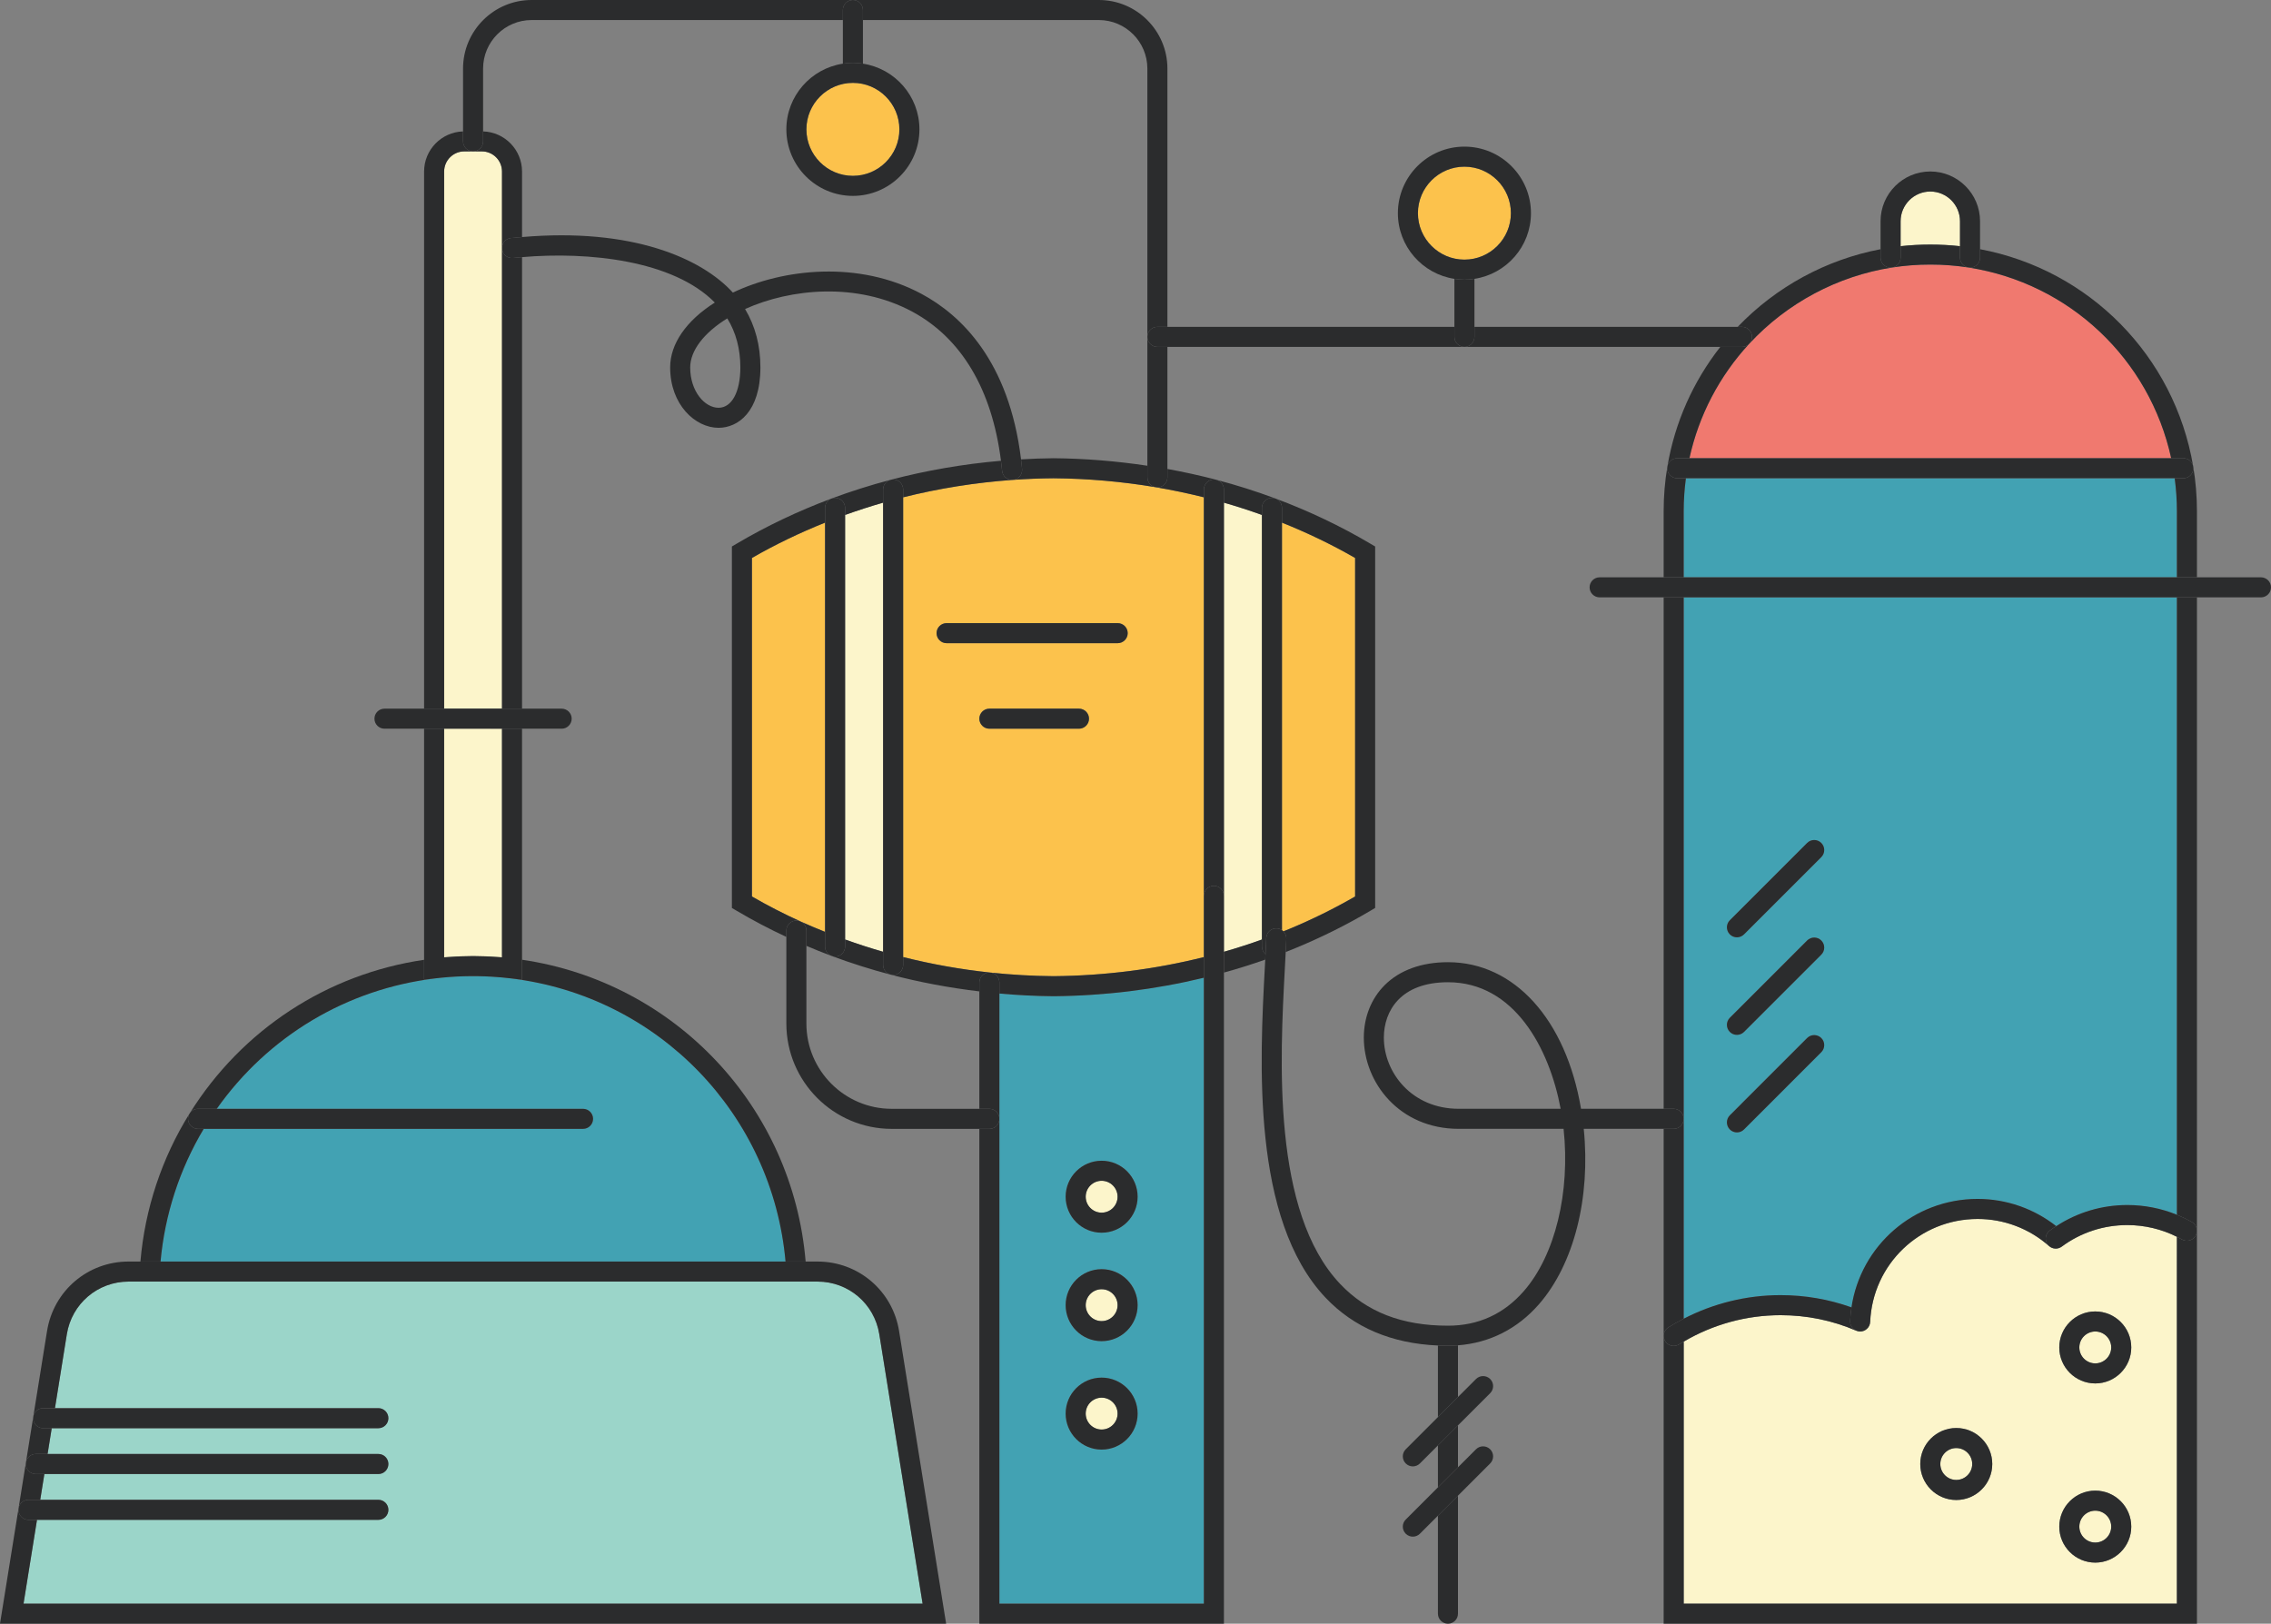 <?xml version="1.0" encoding="utf-8"?>
<!-- Generator: Adobe Illustrator 16.0.4, SVG Export Plug-In . SVG Version: 6.00 Build 0)  -->
<!DOCTYPE svg PUBLIC "-//W3C//DTD SVG 1.1//EN" "http://www.w3.org/Graphics/SVG/1.1/DTD/svg11.dtd">
<svg version="1.1" xmlns="http://www.w3.org/2000/svg" xmlns:xlink="http://www.w3.org/1999/xlink" x="0px" y="0px"
	 width="453.109px" height="324.004px" viewBox="0 0 453.109 324.004" style="enable-background:new 0 0 453.109 324.004;"
	 xml:space="preserve">
<rect x="0" y="0" width="453.109" height="324.004" fill="#808080" stroke="none"/>
<symbol  id="New_Symbol_1" viewBox="-2869.69 1635.391 384.073 275">
	<g id="Elements_4_">
		<g>
			<path style="fill:none;stroke:#454647;stroke-width:5;stroke-linecap:round;stroke-miterlimit:10;" d="M-2500.584,1823.523
				v-12.832h-86.4v12.832c0,2.458,0.206,4.871,0.602,7.221c1.426,8.46,5.309,16.086,10.893,22.119
				c6.46,6.979,15.192,11.818,25.021,13.346c2.176,0.339,4.413,0.515,6.686,0.515c2.273,0,4.511-0.176,6.687-0.515
				c18.323-2.849,32.842-17.213,35.912-35.465C-2500.79,1828.395-2500.584,1825.981-2500.584,1823.523z"/>
			<path style="fill:none;stroke:#454647;stroke-width:5;stroke-linecap:round;stroke-miterlimit:10;" d="M-2550.47,1866.209v6.125
				c0,3.691,2.993,6.686,6.686,6.686s6.687-2.994,6.687-6.686v-6.125"/>
			<path style="fill:none;stroke:#454647;stroke-width:5;stroke-linecap:round;stroke-miterlimit:10;" d="M-2734.672,1695.492
				c-1.476,26.48-21.861,47.916-47.869,51.037c-2.149,0.257-4.336,0.39-6.558,0.39s-4.407-0.133-6.557-0.39
				c-16.771-2.011-31.202-11.638-39.739-25.323c-4.7-7.539-7.605-16.309-8.131-25.714"/>
			<path style="fill:none;stroke:#454647;stroke-width:5;stroke-linecap:round;stroke-miterlimit:10;" d="M-2866.756,1637.892
				l7.605,47.321c0.952,5.923,6.063,10.279,12.063,10.279h115.978c5.999,0,11.111-4.356,12.062-10.279l7.605-47.321H-2866.756z"/>
			
				<line style="fill:none;stroke:#454647;stroke-width:5;stroke-linecap:round;stroke-miterlimit:10;" x1="-2770.584" y1="1721.206" x2="-2835.395" y2="1721.206"/>
			
				<line style="fill:none;stroke:#454647;stroke-width:5;stroke-linecap:round;stroke-miterlimit:10;" x1="-2805.041" y1="1670.806" x2="-2861.464" y2="1670.806"/>
			
				<line style="fill:none;stroke:#454647;stroke-width:5;stroke-linecap:round;stroke-miterlimit:10;" x1="-2805.041" y1="1663.092" x2="-2862.703" y2="1663.092"/>
			
				<line style="fill:none;stroke:#454647;stroke-width:5;stroke-linecap:round;stroke-miterlimit:10;" x1="-2805.041" y1="1655.378" x2="-2863.943" y2="1655.378"/>
			<path style="fill:none;stroke:#454647;stroke-width:5;stroke-linecap:round;stroke-miterlimit:10;" d="M-2511.641,1682.717
				c0-2.414-1.958-4.371-4.372-4.371s-4.371,1.957-4.371,4.371s1.957,4.372,4.371,4.372S-2511.641,1685.131-2511.641,1682.717z"/>
			<path style="fill:none;stroke:#454647;stroke-width:5;stroke-linecap:round;stroke-miterlimit:10;" d="M-2511.641,1652.549
				c0-2.414-1.958-4.371-4.372-4.371s-4.371,1.957-4.371,4.371s1.957,4.37,4.371,4.37S-2511.641,1654.963-2511.641,1652.549z"/>
			<path style="fill:none;stroke:#454647;stroke-width:5;stroke-linecap:round;stroke-miterlimit:10;" d="M-2535.041,1663.092
				c0-2.414-1.957-4.372-4.371-4.372s-4.372,1.958-4.372,4.372s1.958,4.371,4.372,4.371S-2535.041,1665.506-2535.041,1663.092z"/>
			<path style="fill:none;stroke:#454647;stroke-width:5;stroke-linecap:round;stroke-miterlimit:10;" d="M-2678.912,1708.092
				c0-2.414-1.958-4.372-4.372-4.372s-4.371,1.958-4.371,4.372s1.957,4.371,4.371,4.371S-2678.912,1710.506-2678.912,1708.092z"/>
			<path style="fill:none;stroke:#454647;stroke-width:5;stroke-linecap:round;stroke-miterlimit:10;" d="M-2678.912,1689.835
				c0-2.414-1.958-4.372-4.372-4.372s-4.371,1.958-4.371,4.372s1.957,4.371,4.371,4.371S-2678.912,1692.249-2678.912,1689.835z"/>
			<path style="fill:none;stroke:#454647;stroke-width:5;stroke-linecap:round;stroke-miterlimit:10;" d="M-2678.912,1671.577
				c0-2.415-1.958-4.371-4.372-4.371s-4.371,1.956-4.371,4.371s1.957,4.372,4.371,4.372S-2678.912,1673.992-2678.912,1671.577z"/>
			<path style="fill:none;stroke:#454647;stroke-width:5;stroke-linecap:round;stroke-miterlimit:10;" d="M-2782.541,1880.696
				v-134.167c-2.149,0.257-4.336,0.39-6.558,0.39s-4.407-0.133-6.557-0.39v134.167c0,2.809,2.273,5.081,5.076,5.081h2.962
				C-2784.815,1885.777-2782.541,1883.505-2782.541,1880.696z"/>
			
				<line style="fill:none;stroke:#454647;stroke-width:5;stroke-linecap:round;stroke-miterlimit:10;" x1="-2804.013" y1="1788.577" x2="-2774.184" y2="1788.577"/>
			<path style="fill:none;stroke:#454647;stroke-width:5;stroke-linecap:round;stroke-miterlimit:10;" d="M-2638.927,1816.606
				v-58.933c-3.847-2.278-7.921-4.314-12.183-6.084c-1.152-0.479-2.319-0.94-3.502-1.379c-3.163-1.177-6.424-2.217-9.771-3.095
				c-8.522-2.248-17.589-3.498-27-3.58c-3.657,0.031-7.262,0.241-10.8,0.617c-5.575,0.586-10.991,1.589-16.2,2.963
				c-3.349,0.878-6.608,1.918-9.772,3.095c-2.221,0.829-4.397,1.724-6.516,2.69c-3.178,1.44-6.238,3.04-9.17,4.772v58.933
				c4.892,2.89,10.137,5.395,15.686,7.462c3.163,1.178,6.423,2.217,9.772,3.096c6.397,1.688,13.099,2.808,20.026,3.302
				c2.299,0.165,4.629,0.258,6.974,0.278c5.985-0.052,11.828-0.576,17.485-1.533c3.24-0.545,6.413-1.229,9.515-2.047
				c3.348-0.879,6.608-1.918,9.771-3.096C-2649.064,1822.001-2643.818,1819.496-2638.927,1816.606z"/>
			<g>
				<g>
					
						<line style="fill:none;stroke:#454647;stroke-width:5;stroke-linecap:round;stroke-miterlimit:10;" x1="-2728.156" y1="1750.211" x2="-2728.156" y2="1824.068"/>
					
						<line style="fill:none;stroke:#454647;stroke-width:5;stroke-linecap:round;stroke-miterlimit:10;" x1="-2718.384" y1="1747.116" x2="-2718.384" y2="1827.164"/>
				</g>
				<g>
					
						<line style="fill:none;stroke:#454647;stroke-width:5;stroke-linecap:round;stroke-miterlimit:10;" x1="-2664.384" y1="1747.116" x2="-2664.384" y2="1827.164"/>
					
						<line style="fill:none;stroke:#454647;stroke-width:5;stroke-linecap:round;stroke-miterlimit:10;" x1="-2654.613" y1="1750.211" x2="-2654.613" y2="1824.068"/>
				</g>
			</g>
			<polyline style="fill:none;stroke:#454647;stroke-width:5;stroke-linecap:round;stroke-miterlimit:10;" points="
				-2664.384,1758.749 -2664.384,1747.116 -2664.384,1637.892 -2702.184,1637.892 -2702.184,1721.206 -2702.184,1744.153 			"/>
			<path style="fill:none;stroke:#454647;stroke-width:5;stroke-linecap:round;stroke-miterlimit:10;" d="M-2586.985,1810.691
				v-172.8h86.4v172.8H-2586.985z"/>
			<path style="fill:none;stroke:#454647;stroke-width:5;stroke-linecap:round;stroke-miterlimit:10;" d="M-2586.985,1684.666
				c5.221,3.276,11.387,5.169,18,5.169c4.758,0,9.283-0.978,13.393-2.746"/>
			<path style="fill:none;stroke:#454647;stroke-width:5;stroke-linecap:round;stroke-miterlimit:10;" d="M-2555.592,1687.089
				c0.447,10.537,9.134,18.946,19.779,18.946c5.045,0,9.652-1.888,13.145-4.994"/>
			<path style="fill:none;stroke:#454647;stroke-width:5;stroke-linecap:round;stroke-miterlimit:10;" d="M-2522.668,1701.041
				c3.369,2.493,7.54,3.965,12.056,3.965c3.646,0,7.071-0.963,10.028-2.645"/>
			
				<line style="fill:none;stroke:#454647;stroke-width:5;stroke-linecap:round;stroke-miterlimit:10;" x1="-2563.327" y1="1766.463" x2="-2576.338" y2="1753.452"/>
			
				<line style="fill:none;stroke:#454647;stroke-width:5;stroke-linecap:round;stroke-miterlimit:10;" x1="-2563.327" y1="1750.042" x2="-2576.338" y2="1737.029"/>
			
				<line style="fill:none;stroke:#454647;stroke-width:5;stroke-linecap:round;stroke-miterlimit:10;" x1="-2563.327" y1="1733.62" x2="-2576.338" y2="1720.608"/>
			
				<line style="fill:none;stroke:#454647;stroke-width:5;stroke-linecap:round;stroke-miterlimit:10;" x1="-2501.186" y1="1830.744" x2="-2586.383" y2="1830.744"/>
			<path style="fill:none;stroke:#454647;stroke-width:5;stroke-linecap:round;stroke-miterlimit:10;" d="M-2673.899,1829.211
				v23.652v45.171c0,5.444-4.413,9.857-9.857,9.857h-41.402h-54.084c-5.444,0-9.857-4.413-9.857-9.857v-12.257"/>
			<polyline style="fill:none;stroke:#454647;stroke-width:5;stroke-linecap:round;stroke-miterlimit:10;" points="
				-2673.899,1852.861 -2622.209,1852.861 -2575.489,1852.861 			"/>
			
				<line style="fill:none;stroke:#454647;stroke-width:5;stroke-linecap:round;stroke-miterlimit:10;" x1="-2622.213" y1="1852.863" x2="-2622.213" y2="1864.178"/>
			<path style="fill:none;stroke:#454647;stroke-width:5;stroke-linecap:round;stroke-miterlimit:10;" d="M-2612.698,1873.691
				c0-5.255-4.26-9.514-9.515-9.514c-5.254,0-9.514,4.259-9.514,9.514c0,5.254,4.26,9.515,9.514,9.515
				C-2616.958,1883.206-2612.698,1878.945-2612.698,1873.691z"/>
			
				<line style="fill:none;stroke:#454647;stroke-width:5;stroke-linecap:round;stroke-miterlimit:10;" x1="-2725.157" y1="1897.312" x2="-2725.157" y2="1907.892"/>
			<path style="fill:none;stroke:#454647;stroke-width:5;stroke-linecap:round;stroke-miterlimit:10;" d="M-2734.672,1887.799
				c0,5.255,4.26,9.514,9.515,9.514s9.515-4.259,9.515-9.514c0-5.256-4.26-9.514-9.515-9.514S-2734.672,1882.543-2734.672,1887.799z
				"/>
			<path style="fill:none;stroke:#454647;stroke-width:5;stroke-linecap:round;stroke-miterlimit:10;" d="M-2734.672,1752.901
				v-15.65c0-8.861,7.184-16.045,16.046-16.045h16.441"/>
			<path style="fill:none;stroke:#454647;stroke-width:5;stroke-linecap:round;stroke-miterlimit:10;" d="M-2782.541,1867.824
				c12.358,1.347,29.551-0.227,36.746-9.617c2.123-2.772,3.378-6.229,3.378-10.487c0-12.687-11.817-9.848-11.817,0
				c0,3.965,3.357,7.771,8.439,10.487c14.806,7.904,44.207,6.47,47.438-27.741"/>
			
				<line style="fill:none;stroke:#454647;stroke-width:5;stroke-linecap:round;stroke-miterlimit:10;" x1="-2709.384" y1="1802.977" x2="-2680.584" y2="1802.977"/>
			
				<line style="fill:none;stroke:#454647;stroke-width:5;stroke-linecap:round;stroke-miterlimit:10;" x1="-2702.184" y1="1788.577" x2="-2687.098" y2="1788.577"/>
			<g>
				<polyline style="fill:none;stroke:#454647;stroke-width:5;stroke-linecap:round;stroke-miterlimit:10;" points="
					-2624.985,1684.691 -2624.985,1670.291 -2624.985,1658.463 -2624.985,1637.892 				"/>
				
					<line style="fill:none;stroke:#454647;stroke-width:5;stroke-linecap:round;stroke-miterlimit:10;" x1="-2630.899" y1="1664.378" x2="-2619.071" y2="1676.206"/>
				
					<line style="fill:none;stroke:#454647;stroke-width:5;stroke-linecap:round;stroke-miterlimit:10;" x1="-2630.899" y1="1652.549" x2="-2619.071" y2="1664.378"/>
				<path style="fill:none;stroke:#454647;stroke-width:5;stroke-linecap:round;stroke-miterlimit:10;" d="M-2586.989,1721.211
					c-6.721,0-14.311,0-17.04,0c-7.651,0-14.521,0-19.151,0c-16.979,0-20.32,24.681-1.8,24.681c11.96,0,19.12-11.591,20.95-24.681
					c2.37-17-4.23-36.52-20.95-36.52c-35.09,0-29.75,46.74-28.9,66.899"/>
			</g>
			
				<line style="fill:none;stroke:#454647;stroke-width:5;stroke-linecap:round;stroke-miterlimit:10;" x1="-2599.451" y1="1810.691" x2="-2488.117" y2="1810.691"/>
		</g>
	</g>
</symbol>
<g id="Background">
	<g id="New_Symbol_8_9_">
		<g id="Elements_106_">
		</g>
	</g>
	<g id="New_Symbol_6_11_">
		<g id="Elements_105_">
		</g>
	</g>
	<g id="New_Symbol_10_">
		<g id="DoneElements_11_">
		</g>
		<g id="Elements_104_">
		</g>
	</g>
</g>
<g id="Elements">
	<g id="New_Symbol_2_">
		<g id="DoneElements_3_">
		</g>
		<g id="Elements_36_">
		</g>
	</g>
	<g id="New_Symbol_3_2_">
		<g id="Elements_35_">
		</g>
	</g>
	<g id="New_Symbol_1_2_">
		<g id="Elements_34_">
		</g>
	</g>
	<g id="New_Symbol_2_2_">
		<g id="Elements_33_">
		</g>
	</g>
	<g id="New_Symbol_5_2_">
		<g id="Elements_32_">
		</g>
	</g>
	<g id="New_Symbol_6_2_">
		<g id="Elements_31_">
		</g>
	</g>
	<g id="New_Symbol_7_2_">
		<g id="Elements_30_">
		</g>
	</g>
	<g id="New_Symbol_8_2_">
		<g id="Elements_29_">
		</g>
	</g>
	<g id="New_Symbol_9_2_">
		<g id="Elements_28_">
		</g>
	</g>
	<g id="New_Symbol_2_8_">
		<g id="Elements_99_">
		</g>
	</g>
	<g id="New_Symbol_9_">
		<g id="DoneElements_10_">
		</g>
		<g id="Elements_95_">
		</g>
	</g>
	<g id="New_Symbol_7_9_">
		<g id="Elements_94_">
		</g>
	</g>
	<g id="New_Symbol_9_10_">
		<g id="Elements_93_">
		</g>
	</g>
	<g id="New_Symbol_1_10_">
		<g id="Elements_100_">
		</g>
	</g>
	<g id="New_Symbol_9_11_">
		<g id="Elements_101_">
		</g>
	</g>
	<g id="New_Symbol_3_10_">
		<g id="Elements_102_">
		</g>
	</g>
	<g id="New_Symbol_5_10_">
		<g id="Elements_103_">
		</g>
	</g>
	<g id="New_Symbol_3_9_">
		<g id="Elements_98_">
		</g>
	</g>
	<g id="New_Symbol_1_9_">
		<g id="Elements_97_">
		</g>
	</g>
	<g id="New_Symbol_8_8_">
		<g id="Elements_96_">
		</g>
	</g>
	<g id="New_Symbol_9_9_">
		<g id="Elements_91_">
		</g>
	</g>
	<g id="New_Symbol_5_9_">
		<g id="Elements_90_">
		</g>
	</g>
	<g id="New_Symbol_6_9_">
		<g id="Elements_89_">
		</g>
	</g>
	<g id="New_Symbol_6_10_">
		<g id="Elements_92_">
		</g>
	</g>
	<g id="Brauerei_1_">
		<path style="fill:#FCF5CB;" d="M418.049,301.451c-1.756,0-3.182,1.428-3.182,3.182c0,1.753,1.426,3.18,3.182,3.18
			c1.754,0,3.181-1.427,3.181-3.18C421.229,302.879,419.803,301.451,418.049,301.451z"/>
		<path style="fill:#FCF5CB;" d="M418.049,265.695c-1.756,0-3.182,1.428-3.182,3.182s1.426,3.181,3.182,3.181
			c1.754,0,3.181-1.427,3.181-3.181S419.803,265.695,418.049,265.695z"/>
		<path style="fill:#FCF5CB;" d="M390.314,288.956c-1.754,0-3.182,1.427-3.182,3.181s1.428,3.181,3.182,3.181
			c1.755,0,3.182-1.427,3.182-3.181S392.069,288.956,390.314,288.956z"/>
		<path style="fill:#FCF5CB;" d="M411.35,248.767c-0.002,0.002-0.005,0.002-0.009,0.004c-0.155,0.115-0.327,0.196-0.504,0.261
			c-0.036,0.013-0.069,0.027-0.106,0.038c-0.172,0.052-0.348,0.079-0.527,0.083c-0.014,0-0.027,0.007-0.041,0.007
			c-0.037,0-0.07-0.011-0.106-0.013c-0.089-0.004-0.179-0.014-0.268-0.03c-0.054-0.01-0.106-0.022-0.159-0.037
			c-0.086-0.023-0.17-0.055-0.254-0.09c-0.051-0.022-0.102-0.043-0.15-0.069c-0.082-0.043-0.158-0.096-0.232-0.15
			c-0.045-0.032-0.092-0.06-0.133-0.096c-0.01-0.008-0.02-0.013-0.028-0.021c-3.925-3.49-8.985-5.413-14.251-5.413
			c-11.535,0-20.955,9.022-21.443,20.54c-0.002,0.05-0.016,0.097-0.021,0.146c-0.008,0.07-0.014,0.14-0.028,0.209
			c-0.019,0.08-0.046,0.154-0.073,0.229c-0.014,0.041-0.021,0.082-0.039,0.122c-0.002,0.007-0.007,0.013-0.01,0.02
			c-0.035,0.079-0.08,0.152-0.125,0.226c-0.023,0.04-0.043,0.083-0.07,0.12c-0.031,0.045-0.071,0.084-0.107,0.126
			c-0.207,0.246-0.463,0.44-0.752,0.562c-0.006,0.002-0.01,0.006-0.016,0.008c-0.113,0.047-0.23,0.081-0.35,0.105
			c-0.006,0.001-0.01,0.004-0.016,0.005c-0.141,0.028-0.285,0.04-0.43,0.037c-0.016,0-0.031-0.001-0.046-0.001
			c-0.036-0.002-0.071-0.012-0.106-0.016c-0.086-0.008-0.172-0.017-0.257-0.037c-0.07-0.016-0.136-0.041-0.203-0.064
			c-0.046-0.016-0.094-0.024-0.14-0.044c-4.768-2.052-9.842-3.092-15.082-3.092c-6.83,0-13.484,1.835-19.333,5.277v52.286h98.401
			V246.8c-3.051-1.529-6.443-2.34-9.887-2.34C419.686,244.46,415.156,245.949,411.35,248.767z M390.314,299.317
			c-3.959,0-7.182-3.222-7.182-7.181s3.223-7.181,7.182-7.181c3.961,0,7.182,3.222,7.182,7.181S394.275,299.317,390.314,299.317z
			 M418.049,311.812c-3.961,0-7.182-3.221-7.182-7.18c0-3.96,3.221-7.182,7.182-7.182c3.959,0,7.181,3.222,7.181,7.182
			C425.229,308.592,422.008,311.812,418.049,311.812z M418.049,276.058c-3.961,0-7.182-3.222-7.182-7.181
			c0-3.96,3.221-7.182,7.182-7.182c3.959,0,7.181,3.222,7.181,7.182C425.229,272.836,422.008,276.058,418.049,276.058z"/>
		<path style="fill:#FCC24C;" d="M270.37,178.891V111.34c-4.626-2.669-9.526-5.018-14.591-7.049v81.312
			c0.104,0.072,0.199,0.152,0.289,0.242c0.364-0.147,0.727-0.29,1.095-0.443C261.74,183.502,266.178,181.313,270.37,178.891z"/>
		<path style="fill:#FCC24C;" d="M301.456,42.534c0-5.115-4.161-9.276-9.276-9.276c-5.114,0-9.275,4.161-9.275,9.276
			c0,5.114,4.161,9.275,9.275,9.275C297.295,51.81,301.456,47.648,301.456,42.534z"/>
		<path style="fill:#42A2B3;" d="M43.248,221.26h73.082c1.104,0,2,0.896,2,2s-0.896,2-2,2H40.646
			c-4.812,8.036-7.77,17.126-8.613,26.477H156.73c-2.619-29.355-25.33-52.947-54.771-56.499l-0.039-0.005
			c-1.244-0.148-2.496-0.261-3.754-0.335c-3.77-0.223-7.578-0.112-11.314,0.335C69.182,197.352,53.482,206.771,43.248,221.26z"/>
		<path style="fill:#9BD5C9;" d="M13.336,266.236l-2.371,14.758h64.526c1.104,0,2,0.896,2,2s-0.896,2-2,2h-65.17l-0.827,5.143
			h65.997c1.104,0,2,0.896,2,2s-0.896,2-2,2H8.852l-0.826,5.143h67.466c1.104,0,2,0.896,2,2s-0.896,2-2,2H7.383l-2.688,16.725
			h179.383l-8.641-53.768c-0.978-6.084-6.16-10.5-12.322-10.5H25.659C19.496,255.736,14.313,260.152,13.336,266.236z"/>
		<path style="fill:#FCF5CB;" d="M385.133,38.219c-3.266,0-5.924,2.657-5.924,5.924v4.981c3.916-0.432,7.934-0.432,11.849,0v-4.981
			C391.058,40.876,388.4,38.219,385.133,38.219z"/>
		<path style="fill:#42A2B3;" d="M433.894,95.436h-97.521c-0.289,2.167-0.44,4.365-0.44,6.558v13.208h98.401v-13.208
			C434.334,99.801,434.182,97.603,433.894,95.436z"/>
		<path style="fill:#FCF5CB;" d="M88.914,191.012c0.727-0.059,1.453-0.104,2.184-0.141c0.25-0.012,0.499-0.023,0.748-0.033
			c0.797-0.029,1.593-0.049,2.391-0.051c0.098,0,0.197,0,0.297,0c0.799,0.002,1.6,0.021,2.396,0.051c0.25,0.01,0.5,0.021,0.75,0.033
			c0.715,0.035,1.43,0.08,2.143,0.138c0.111,0.009,0.225,0.012,0.336,0.021v-45.619H88.615v45.62
			C88.715,191.022,88.814,191.021,88.914,191.012z"/>
		<path style="fill:#FCC24C;" d="M230.59,97.225c-6.674-1.129-13.539-1.73-20.408-1.789c-2.688,0.022-5.426,0.132-8.106,0.324
			c-7.444,0.53-14.794,1.705-21.877,3.478v91.742c5.685,1.424,11.526,2.476,17.409,3.094c4.168,0.441,8.404,0.685,12.59,0.721
			c10.23-0.092,20.311-1.382,30.001-3.81v-12.221V99.237C237.055,98.451,233.834,97.77,230.59,97.225z M215.278,145.411h-17.88
			c-1.105,0-2-0.896-2-2s0.895-2,2-2h17.88c1.104,0,2,0.896,2,2S216.383,145.411,215.278,145.411z M222.998,128.344h-34.135
			c-1.104,0-2-0.896-2-2s0.896-2,2-2h34.135c1.104,0,2,0.896,2,2S224.102,128.344,222.998,128.344z"/>
		<circle style="fill:#FCF5CB;" cx="219.799" cy="238.803" r="3.181"/>
		<path style="fill:#FCF5CB;" d="M219.799,285.261c1.754,0,3.18-1.427,3.18-3.181s-1.426-3.182-3.18-3.182
			c-1.755,0-3.182,1.428-3.182,3.182S218.044,285.261,219.799,285.261z"/>
		<path style="fill:#FCF5CB;" d="M219.799,263.623c1.754,0,3.18-1.428,3.18-3.183c0-1.754-1.426-3.181-3.18-3.181
			c-1.755,0-3.182,1.427-3.182,3.181C216.617,262.195,218.044,263.623,219.799,263.623z"/>
		<path style="fill:#42A2B3;" d="M210.199,198.794h-0.018c-3.584-0.03-7.199-0.216-10.783-0.535v121.745h40.8v-124.9
			c-9.702,2.35-19.772,3.6-29.981,3.69H210.199z M219.799,231.622c3.959,0,7.18,3.222,7.18,7.181s-3.221,7.181-7.18,7.181
			c-3.961,0-7.182-3.222-7.182-7.181S215.838,231.622,219.799,231.622z M219.799,253.26c3.959,0,7.18,3.222,7.18,7.181
			c0,3.961-3.221,7.183-7.18,7.183c-3.961,0-7.182-3.222-7.182-7.183C212.617,256.481,215.838,253.26,219.799,253.26z
			 M219.799,274.898c3.959,0,7.18,3.222,7.18,7.182c0,3.959-3.221,7.181-7.18,7.181c-3.961,0-7.182-3.222-7.182-7.181
			C212.617,278.12,215.838,274.898,219.799,274.898z"/>
		<path style="fill:#42A2B3;" d="M355.266,258.44c4.873,0,9.617,0.825,14.141,2.438c1.844-12.332,12.416-21.638,25.174-21.638
			c5.719,0,11.219,1.931,15.684,5.431c4.219-2.751,9.086-4.211,14.184-4.211c3.402,0,6.766,0.666,9.887,1.942V119.201h-98.401
			v143.941C341.889,260.066,348.5,258.44,355.266,258.44z M345.137,183.627l15.42-15.42c0.78-0.781,2.048-0.781,2.828,0
			c0.781,0.781,0.781,2.047,0,2.828l-15.42,15.42c-0.391,0.391-0.902,0.586-1.414,0.586s-1.023-0.195-1.414-0.586
			C344.355,185.674,344.355,184.408,345.137,183.627z M345.137,203.091l15.42-15.422c0.78-0.781,2.047-0.781,2.828,0
			c0.781,0.78,0.781,2.047,0,2.828l-15.42,15.422c-0.391,0.391-0.902,0.586-1.414,0.586s-1.023-0.195-1.414-0.586
			C344.355,205.139,344.355,203.872,345.137,203.091z M345.137,222.554l15.42-15.421c0.78-0.781,2.047-0.781,2.828,0
			s0.781,2.047,0,2.828l-15.42,15.421c-0.391,0.391-0.902,0.586-1.414,0.586s-1.023-0.195-1.414-0.586
			C344.355,224.601,344.355,223.335,345.137,222.554z"/>
		<path style="fill:#F0796F;" d="M392.752,53.379c-4.99-0.779-10.246-0.779-15.234,0c-10.865,1.688-20.984,7.087-28.494,15.199
			c-5.984,6.466-10.082,14.328-11.948,22.857h96.118C428.887,71.668,412.911,56.513,392.752,53.379z"/>
		<path style="fill:#FCF5CB;" d="M176.198,100.305c-2.546,0.729-5.081,1.552-7.583,2.451v84.718c2.507,0.9,5.043,1.724,7.583,2.45
			V100.305z"/>
		<path style="fill:#FCC24C;" d="M150.025,111.34v67.551c3.152,1.819,6.408,3.493,9.693,4.982c1.575,0.718,3.223,1.405,4.896,2.076
			v-81.658C159.553,106.321,154.652,108.671,150.025,111.34z"/>
		<path style="fill:#FCC24C;" d="M170.17,35.09c5.115,0,9.276-4.161,9.276-9.275c0-5.115-4.161-9.277-9.276-9.277
			c-5.116,0-9.276,4.162-9.276,9.277C160.894,30.929,165.054,35.09,170.17,35.09z"/>
		<path style="fill:#FCF5CB;" d="M88.615,34.232v107.179h11.543V34.232c0-2.218-1.801-4.022-4.016-4.022h-1.756h-1.754
			C90.416,30.21,88.615,32.015,88.615,34.232z"/>
		<path style="fill:#FCF5CB;" d="M244.198,100.305v78.459v11.16c2.542-0.727,5.077-1.55,7.581-2.449v-84.72
			C249.279,101.857,246.744,101.034,244.198,100.305z"/>
		<path style="fill:#2B2C2D;" d="M336.373,95.436h-1.728c-1.104,0-2-0.896-2-2c0-0.137,0.014-0.27,0.04-0.397
			c-0.004,0.022-0.009,0.044-0.012,0.065c-0.492,2.92-0.741,5.911-0.741,8.89v13.208h4v-13.208
			C335.933,99.801,336.084,97.603,336.373,95.436z"/>
		<path style="fill:#2B2C2D;" d="M349.558,67.222c0,1.104-0.896,2-2,2h-4.325c-5.44,6.94-9.062,15.087-10.545,23.807
			c0.188-0.909,0.993-1.593,1.958-1.593h2.43c1.866-8.529,5.964-16.392,11.948-22.857c7.51-8.112,17.629-13.511,28.494-15.199
			c4.988-0.779,10.244-0.779,15.234,0c20.159,3.134,36.135,18.289,40.441,38.057h2.428c0.965,0,1.77,0.684,1.958,1.592
			c-3.733-22-20.706-39.195-42.521-43.304v1.679c0,1.104-0.895,2-2,2c-1.104,0-2-0.896-2-2v-2.278
			c-3.915-0.432-7.933-0.432-11.849,0v2.278c0,1.104-0.895,2-2,2c-1.104,0-2-0.896-2-2v-1.676c-10.816,2.05-20.85,7.5-28.504,15.495
			h0.853C348.662,65.222,349.558,66.117,349.558,67.222z"/>
		<path style="fill:#2B2C2D;" d="M435.621,95.436h-1.728c0.288,2.167,0.44,4.365,0.44,6.558v13.208h4v-13.208
			c0-2.979-0.25-5.97-0.74-8.89c-0.004-0.021-0.01-0.043-0.014-0.064c0.027,0.128,0.041,0.261,0.041,0.396
			C437.621,94.54,436.726,95.436,435.621,95.436z"/>
		<path style="fill:#2B2C2D;" d="M377.209,53.402c1.105,0,2-0.896,2-2v-2.278v-4.981c0-3.267,2.658-5.924,5.924-5.924
			c3.268,0,5.925,2.657,5.925,5.924v4.981v2.278c0,1.104,0.896,2,2,2c1.105,0,2-0.896,2-2v-1.679v-5.581
			c0-5.472-4.452-9.924-9.925-9.924s-9.924,4.452-9.924,9.924v5.584v1.676C375.209,52.507,376.105,53.402,377.209,53.402z"/>
		<path style="fill:#2B2C2D;" d="M101.959,195.237c29.441,3.552,52.152,27.144,54.771,56.499h4.013
			c-2.586-30.822-25.981-55.73-56.585-60.225v3.988L101.959,195.237z"/>
		<path style="fill:#2B2C2D;" d="M98.166,194.897c-3.77-0.224-7.578-0.112-11.314,0.335
			C90.588,194.785,94.396,194.675,98.166,194.897z"/>
		<path style="fill:#2B2C2D;" d="M40.646,225.26h-1.131c-1.104,0-2-0.896-2-2c0-0.41,0.125-0.79,0.336-1.107
			c-0.01,0.017-0.021,0.033-0.032,0.05c-5.546,8.896-8.916,19.069-9.802,29.534h4.016C32.877,242.386,35.834,233.296,40.646,225.26z
			"/>
		<path style="fill:#2B2C2D;" d="M39.516,221.26h3.732c10.234-14.489,25.934-23.908,43.604-26.027l-2.236,0.267v-3.977
			c-19.337,2.839-36.301,13.904-46.75,30.611C38.225,221.606,38.83,221.26,39.516,221.26z"/>
		<path style="fill:#2B2C2D;" d="M99.822,191.009c-0.713-0.058-1.428-0.103-2.143-0.138
			C98.395,190.906,99.107,190.951,99.822,191.009z"/>
		<path style="fill:#2B2C2D;" d="M91.098,190.871c-0.73,0.036-1.457,0.082-2.184,0.141
			C89.641,190.953,90.369,190.907,91.098,190.871z"/>
		<path style="fill:#2B2C2D;" d="M96.93,190.838c-0.797-0.029-1.598-0.049-2.396-0.051C95.332,190.789,96.133,190.809,96.93,190.838
			z"/>
		<path style="fill:#2B2C2D;" d="M94.236,190.787c-0.798,0.002-1.594,0.021-2.391,0.051
			C92.643,190.809,93.438,190.789,94.236,190.787z"/>
		<path style="fill:#2B2C2D;" d="M32.033,251.736h-4.016h-2.358c-8.138,0-14.981,5.831-16.272,13.865L0,324.004h188.773
			l-9.387-58.402c-1.291-8.034-8.134-13.865-16.271-13.865h-2.372h-4.013H32.033z M163.115,255.736
			c6.162,0,11.345,4.416,12.322,10.5l8.641,53.768H4.695l2.688-16.725H5.682c-1.104,0-2-0.896-2-2s0.896-2,2-2h2.344l0.826-5.143
			H7.15c-1.104,0-2-0.896-2-2s0.896-2,2-2h2.344l0.827-5.143H8.619c-1.105,0-2-0.896-2-2s0.895-2,2-2h2.346l2.371-14.758
			c0.978-6.084,6.16-10.5,12.323-10.5H163.115z"/>
		<path style="fill:#2B2C2D;" d="M39.516,225.26h1.131h75.684c1.104,0,2-0.896,2-2s-0.896-2-2-2H43.248h-3.732
			c-0.686,0-1.291,0.347-1.65,0.874c-0.005,0.006-0.009,0.013-0.014,0.019c-0.211,0.317-0.336,0.697-0.336,1.107
			C37.516,224.364,38.412,225.26,39.516,225.26z"/>
		<path style="fill:#2B2C2D;" d="M77.491,282.994c0-1.104-0.896-2-2-2H10.965H8.619c-1.105,0-2,0.896-2,2s0.895,2,2,2h1.702h65.17
			C76.596,284.994,77.491,284.099,77.491,282.994z"/>
		<path style="fill:#2B2C2D;" d="M77.491,292.137c0-1.104-0.896-2-2-2H9.494H7.15c-1.104,0-2,0.896-2,2s0.896,2,2,2h1.701h66.64
			C76.596,294.137,77.491,293.241,77.491,292.137z"/>
		<path style="fill:#2B2C2D;" d="M77.491,301.279c0-1.104-0.896-2-2-2H8.025H5.682c-1.104,0-2,0.896-2,2s0.896,2,2,2h1.701h68.108
			C76.596,303.279,77.491,302.384,77.491,301.279z"/>
		<path style="fill:#2B2C2D;" d="M418.049,261.695c-3.961,0-7.182,3.222-7.182,7.182c0,3.959,3.221,7.181,7.182,7.181
			c3.959,0,7.181-3.222,7.181-7.181C425.229,264.917,422.008,261.695,418.049,261.695z M418.049,272.058
			c-1.756,0-3.182-1.427-3.182-3.181s1.426-3.182,3.182-3.182c1.754,0,3.181,1.428,3.181,3.182S419.803,272.058,418.049,272.058z"/>
		<path style="fill:#2B2C2D;" d="M418.049,297.451c-3.961,0-7.182,3.222-7.182,7.182c0,3.959,3.221,7.18,7.182,7.18
			c3.959,0,7.181-3.221,7.181-7.18C425.229,300.673,422.008,297.451,418.049,297.451z M418.049,307.812
			c-1.756,0-3.182-1.427-3.182-3.18c0-1.754,1.426-3.182,3.182-3.182c1.754,0,3.181,1.428,3.181,3.182
			C421.229,306.386,419.803,307.812,418.049,307.812z"/>
		<path style="fill:#2B2C2D;" d="M390.314,284.956c-3.959,0-7.182,3.222-7.182,7.181s3.223,7.181,7.182,7.181
			c3.961,0,7.182-3.222,7.182-7.181S394.275,284.956,390.314,284.956z M390.314,295.317c-1.754,0-3.182-1.427-3.182-3.181
			s1.428-3.181,3.182-3.181c1.755,0,3.182,1.427,3.182,3.181S392.069,295.317,390.314,295.317z"/>
		<path style="fill:#2B2C2D;" d="M219.799,245.983c3.959,0,7.18-3.222,7.18-7.181s-3.221-7.181-7.18-7.181
			c-3.961,0-7.182,3.222-7.182,7.181S215.838,245.983,219.799,245.983z M219.799,235.622c1.754,0,3.18,1.427,3.18,3.181
			s-1.426,3.181-3.18,3.181c-1.755,0-3.182-1.427-3.182-3.181S218.044,235.622,219.799,235.622z"/>
		<path style="fill:#2B2C2D;" d="M219.799,267.623c3.959,0,7.18-3.222,7.18-7.183c0-3.959-3.221-7.181-7.18-7.181
			c-3.961,0-7.182,3.222-7.182,7.181C212.617,264.401,215.838,267.623,219.799,267.623z M219.799,257.26
			c1.754,0,3.18,1.427,3.18,3.181c0,1.755-1.426,3.183-3.18,3.183c-1.755,0-3.182-1.428-3.182-3.183
			C216.617,258.687,218.044,257.26,219.799,257.26z"/>
		<path style="fill:#2B2C2D;" d="M219.799,289.261c3.959,0,7.18-3.222,7.18-7.181c0-3.96-3.221-7.182-7.18-7.182
			c-3.961,0-7.182,3.222-7.182,7.182C212.617,286.039,215.838,289.261,219.799,289.261z M219.799,278.898
			c1.754,0,3.18,1.428,3.18,3.182s-1.426,3.181-3.18,3.181c-1.755,0-3.182-1.427-3.182-3.181S218.044,278.898,219.799,278.898z"/>
		<path style="fill:#2B2C2D;" d="M88.615,34.232c0-2.218,1.801-4.022,4.018-4.022h1.754c-1.104,0-2-0.896-2-2v-1.987
			c-4.307,0.131-7.771,3.669-7.771,8.01v107.179h4V34.232z"/>
		<path style="fill:#2B2C2D;" d="M100.158,191.03c-0.111-0.01-0.225-0.013-0.336-0.021c-0.715-0.058-1.428-0.103-2.143-0.138
			c-0.25-0.012-0.5-0.023-0.75-0.033c-0.797-0.029-1.598-0.049-2.396-0.051c-0.1,0-0.199,0-0.297,0
			c-0.798,0.002-1.594,0.021-2.391,0.051c-0.249,0.01-0.498,0.021-0.748,0.033c-0.729,0.036-1.457,0.082-2.184,0.141
			c-0.1,0.009-0.199,0.011-0.299,0.02v-45.62h-4v46.111v3.977l2.236-0.267c3.736-0.447,7.545-0.559,11.314-0.335
			c1.258,0.074,2.51,0.187,3.754,0.335l0.039,0.005l2.199,0.263v-3.988v-46.101h-4V191.03z"/>
		<path style="fill:#2B2C2D;" d="M100.17,49.705c-0.119-1.098,0.674-2.085,1.771-2.205c0.756-0.082,1.479-0.131,2.217-0.194V34.232
			c0-4.342-3.465-7.879-7.771-8.01v1.987c0,1.104-0.896,2-2,2h1.756c2.215,0,4.016,1.805,4.016,4.022v107.179h4v-90.1
			c-0.6,0.052-1.202,0.102-1.783,0.165C101.277,51.599,100.29,50.804,100.17,49.705z"/>
		<path style="fill:#2B2C2D;" d="M88.615,141.411h-4H76.71c-1.104,0-2,0.896-2,2s0.896,2,2,2h7.905h4h11.543h4h7.904
			c1.105,0,2-0.896,2-2s-0.895-2-2-2h-7.904h-4H88.615z"/>
		<path style="fill:#2B2C2D;" d="M158.894,183.694c1.104,0,2,0.896,2,2v3.048c1.612,0.684,3.255,1.351,4.94,1.98
			c-0.715-0.305-1.219-1.014-1.219-1.841v-2.933c-1.674-0.671-3.321-1.358-4.896-2.076c-3.285-1.489-6.541-3.163-9.693-4.982V111.34
			c4.627-2.669,9.527-5.019,14.59-7.049v-2.943c0-0.826,0.502-1.535,1.217-1.84c-6.584,2.457-12.918,5.473-18.824,8.962l-0.982,0.58
			v72.13l0.982,0.58c3.207,1.895,6.529,3.637,9.886,5.204v-1.27C156.894,184.59,157.788,183.694,158.894,183.694z"/>
		<path style="fill:#2B2C2D;" d="M273.389,181.759l0.981-0.581V109.05l-0.983-0.58c-5.902-3.489-12.236-6.503-18.824-8.962
			c0.715,0.305,1.217,1.014,1.217,1.84v2.943c5.064,2.031,9.965,4.38,14.591,7.049v67.551c-4.192,2.423-8.63,4.611-13.207,6.512
			c-0.368,0.153-0.73,0.296-1.095,0.443c0.377,0.381,0.604,0.908,0.578,1.486c-0.035,0.842-0.077,1.727-0.123,2.643
			c0.717-0.281,1.443-0.574,2.174-0.879C263.806,186.975,268.748,184.507,273.389,181.759z"/>
		<path style="fill:#2B2C2D;" d="M197.607,194.073c-5.883-0.618-11.725-1.67-17.409-3.094v1.571c0,1.104-0.896,2-2,2s-2-0.896-2-2
			v-2.627c-2.54-0.727-5.076-1.55-7.583-2.45v1.408c0,1.104-0.895,2-2,2c-0.273,0-0.533-0.056-0.771-0.155
			c0.025,0.01,0.049,0.02,0.074,0.029c3.87,1.441,7.832,2.696,11.77,3.729c5.768,1.522,11.719,2.631,17.711,3.345v-1.767
			c0-1.104,0.895-2,2-2c1.104,0,2,0.896,2,2v2.196c3.584,0.319,7.199,0.505,10.783,0.535h0.018h0.018
			c10.209-0.091,20.279-1.341,29.981-3.69v-2.553v-1.566c-9.69,2.428-19.771,3.718-30.001,3.81
			C206.012,194.758,201.775,194.515,197.607,194.073z"/>
		<path style="fill:#2B2C2D;" d="M168.615,101.348v1.408c2.502-0.899,5.037-1.723,7.583-2.451v-2.627c0-1.104,0.896-2,2-2
			s2,0.896,2,2v1.56c7.083-1.772,14.433-2.947,21.877-3.478c2.681-0.192,5.419-0.302,8.106-0.324
			c6.869,0.059,13.734,0.66,20.408,1.789c3.244,0.545,6.465,1.227,9.608,2.013v-1.56c0-1.104,0.895-2,2-2c1.104,0,2,0.896,2,2v2.627
			c2.546,0.729,5.081,1.553,7.581,2.45v-1.407c0-1.104,0.895-2,2-2c0.273,0,0.533,0.056,0.77,0.154
			c-0.023-0.009-0.047-0.02-0.071-0.028c-3.854-1.437-7.815-2.691-11.769-3.729c-3.189-0.842-6.476-1.562-9.787-2.164v1.672
			c0,1.104-0.896,2-2,2s-2-0.896-2-2v-2.318c-6.145-0.924-12.424-1.444-18.74-1.498c-2.159,0.018-4.32,0.104-6.465,0.227
			c0.075,0.628,0.146,1.266,0.207,1.914c0.104,1.101-0.703,2.076-1.803,2.18c-0.064,0.006-0.129,0.009-0.191,0.009
			c-1.02,0-1.891-0.776-1.988-1.812c-0.064-0.682-0.149-1.345-0.232-2.01c-7.502,0.652-14.9,1.924-22.019,3.801
			c-3.952,1.038-7.913,2.293-11.772,3.73c-0.024,0.009-0.048,0.02-0.072,0.028c0.236-0.099,0.498-0.154,0.77-0.154
			C167.721,99.348,168.615,100.243,168.615,101.348z"/>
		<path style="fill:#2B2C2D;" d="M251.779,188.882v-1.407c-2.504,0.899-5.039,1.723-7.581,2.449v2.627v1.522
			c2.761-0.763,5.519-1.627,8.241-2.587c0.02-0.367,0.038-0.725,0.057-1.082C252.062,190.037,251.779,189.495,251.779,188.882z"/>
		<path style="fill:#2B2C2D;" d="M164.615,101.348v2.943v81.658v2.933c0,0.827,0.504,1.536,1.219,1.841
			c0.004,0.002,0.006,0.002,0.01,0.004c0.238,0.1,0.498,0.155,0.771,0.155c1.105,0,2-0.896,2-2v-1.408v-84.718v-1.408
			c0-1.104-0.895-2-2-2c-0.271,0-0.533,0.056-0.77,0.154c-0.004,0.002-0.008,0.004-0.014,0.006
			C165.117,99.812,164.615,100.521,164.615,101.348z"/>
		<path style="fill:#2B2C2D;" d="M176.198,192.551c0,1.104,0.896,2,2,2s2-0.896,2-2v-1.571V99.237v-1.56c0-1.104-0.896-2-2-2
			s-2,0.896-2,2v2.627v89.619V192.551z"/>
		<path style="fill:#2B2C2D;" d="M244.198,97.678c0-1.104-0.896-2-2-2c-1.105,0-2,0.896-2,2v1.56v79.526c0-1.104,0.895-2,2-2
			c1.104,0,2,0.896,2,2v-78.459V97.678z"/>
		<path style="fill:#2B2C2D;" d="M255.779,101.348c0-0.826-0.502-1.535-1.217-1.84c-0.004-0.002-0.008-0.004-0.014-0.006
			c-0.236-0.099-0.496-0.154-0.77-0.154c-1.105,0-2,0.896-2,2v1.407v84.72v1.407c0,0.613,0.282,1.155,0.717,1.522
			c0.059-1.132,0.111-2.219,0.154-3.24c0.047-1.104,0.961-1.965,2.084-1.914c0.39,0.017,0.746,0.147,1.045,0.354v-81.312V101.348z"
			/>
		<path style="fill:#2B2C2D;" d="M244.198,189.924v-11.16c0-1.104-0.896-2-2-2c-1.105,0-2,0.896-2,2v12.221v1.566v2.553v124.9h-40.8
			V198.259v-2.196c0-1.104-0.896-2-2-2c-1.105,0-2,0.896-2,2v1.767v23.431h1.999c1.104,0,2,0.896,2,2s-0.896,2-2,2h-1.999v98.744
			h48.8V194.073v-1.522V189.924z"/>
		<path style="fill:#2B2C2D;" d="M434.334,242.402c1.025,0.42,2.023,0.904,2.989,1.453c0.96,0.546,1.296,1.768,0.749,2.728
			c-0.547,0.958-1.766,1.295-2.728,0.749c-0.331-0.188-0.671-0.361-1.011-0.532v73.204h-98.401v-52.286
			c-0.312,0.183-0.63,0.351-0.937,0.543c-0.33,0.207-0.697,0.306-1.062,0.306c-0.664,0-1.315-0.332-1.695-0.937
			c-0.588-0.936-0.305-2.171,0.631-2.758c0.997-0.626,2.023-1.192,3.063-1.729V119.201h-4v102.053h1.995c1.104,0,2,0.896,2,2
			s-0.896,2-2,2h-1.995v98.75h106.401V119.201h-4V242.402z"/>
		<path style="fill:#2B2C2D;" d="M371.91,265.539c0.289-0.121,0.545-0.315,0.752-0.562
			C372.459,265.219,372.205,265.416,371.91,265.539z"/>
		<path style="fill:#2B2C2D;" d="M371.895,265.547c-0.111,0.046-0.229,0.08-0.35,0.105
			C371.664,265.628,371.781,265.594,371.895,265.547z"/>
		<path style="fill:#2B2C2D;" d="M370.947,265.678c-0.088-0.008-0.174-0.018-0.257-0.037
			C370.775,265.661,370.861,265.67,370.947,265.678z"/>
		<path style="fill:#2B2C2D;" d="M372.84,264.731c-0.025,0.04-0.043,0.083-0.07,0.12
			C372.797,264.814,372.816,264.771,372.84,264.731z"/>
		<path style="fill:#2B2C2D;" d="M372.975,264.486c0.018-0.04,0.025-0.081,0.039-0.122c-0.016,0.047-0.029,0.097-0.049,0.142
			C372.968,264.499,372.973,264.493,372.975,264.486z"/>
		<path style="fill:#2B2C2D;" d="M371.1,265.694c0.145,0.003,0.289-0.009,0.43-0.037c-0.126,0.024-0.256,0.038-0.389,0.038
			C371.127,265.695,371.113,265.694,371.1,265.694z"/>
		<path style="fill:#2B2C2D;" d="M370.348,265.532c0.046,0.02,0.094,0.028,0.14,0.044c-0.813-0.281-1.386-1.062-1.347-1.966
			c0.039-0.926,0.131-1.836,0.266-2.732c-4.523-1.612-9.268-2.438-14.141-2.438c-6.766,0-13.377,1.626-19.333,4.702
			c-1.04,0.537-2.066,1.104-3.063,1.729c-0.936,0.587-1.219,1.822-0.631,2.758c0.38,0.604,1.031,0.937,1.695,0.937
			c0.365,0,0.732-0.099,1.062-0.306c0.307-0.192,0.625-0.36,0.937-0.543c5.849-3.442,12.503-5.277,19.333-5.277
			C360.506,262.44,365.58,263.48,370.348,265.532z"/>
		<path style="fill:#2B2C2D;" d="M373.115,263.926c-0.008,0.07-0.014,0.142-0.028,0.209
			C373.102,264.065,373.107,263.996,373.115,263.926z"/>
		<path style="fill:#2B2C2D;" d="M408.992,248.77c0.074,0.055,0.15,0.107,0.232,0.15
			C409.143,248.877,409.066,248.824,408.992,248.77z"/>
		<path style="fill:#2B2C2D;" d="M409.375,248.989c0.084,0.035,0.168,0.066,0.254,0.09
			C409.543,249.055,409.459,249.024,409.375,248.989z"/>
		<path style="fill:#2B2C2D;" d="M409.788,249.116c0.089,0.017,0.179,0.026,0.268,0.03
			C409.967,249.143,409.877,249.133,409.788,249.116z"/>
		<path style="fill:#2B2C2D;" d="M410.837,249.031c0.177-0.064,0.349-0.146,0.504-0.261
			C411.184,248.887,411.012,248.968,410.837,249.031z"/>
		<path style="fill:#2B2C2D;" d="M410.73,249.069c-0.172,0.052-0.35,0.079-0.527,0.083
			C410.383,249.148,410.559,249.121,410.73,249.069z"/>
		<path style="fill:#2B2C2D;" d="M370.487,265.576c0.067,0.023,0.133,0.049,0.203,0.064c0.083,0.02,0.169,0.029,0.257,0.037
			c0.035,0.004,0.07,0.014,0.106,0.016c0.015,0,0.03,0.001,0.046,0.001c0.014,0,0.027,0.001,0.041,0.001
			c0.133,0,0.263-0.014,0.389-0.038c0.006-0.001,0.01-0.004,0.016-0.005c0.121-0.025,0.238-0.06,0.35-0.105
			c0.006-0.002,0.01-0.006,0.016-0.008c0.295-0.123,0.549-0.32,0.752-0.562c0.036-0.042,0.076-0.081,0.107-0.126
			c0.027-0.037,0.045-0.08,0.07-0.12c0.045-0.073,0.09-0.146,0.125-0.226c0.02-0.045,0.033-0.095,0.049-0.142
			c0.027-0.075,0.055-0.149,0.073-0.229c0.015-0.067,0.021-0.139,0.028-0.209c0.006-0.049,0.02-0.096,0.021-0.146
			c0.488-11.518,9.908-20.54,21.443-20.54c5.266,0,10.326,1.923,14.251,5.413c0.009,0.008,0.019,0.013,0.028,0.021
			c-0.111-0.096-0.217-0.201-0.307-0.324c-0.658-0.889-0.471-2.141,0.418-2.798c0.42-0.312,0.857-0.597,1.293-0.881
			c-4.465-3.5-9.965-5.431-15.684-5.431c-12.758,0-23.33,9.306-25.174,21.638c-0.135,0.896-0.227,1.807-0.266,2.732
			C369.102,264.514,369.674,265.295,370.487,265.576z"/>
		<path style="fill:#2B2C2D;" d="M410.264,244.671c-0.436,0.284-0.873,0.569-1.293,0.881c-0.889,0.657-1.076,1.909-0.418,2.798
			c0.09,0.123,0.195,0.229,0.307,0.324c0.041,0.036,0.088,0.063,0.133,0.096c0.074,0.055,0.15,0.107,0.232,0.15
			c0.049,0.026,0.1,0.047,0.15,0.069c0.084,0.035,0.168,0.065,0.254,0.09c0.053,0.015,0.105,0.027,0.159,0.037
			c0.089,0.017,0.179,0.026,0.268,0.03c0.036,0.002,0.069,0.013,0.106,0.013c0.014,0,0.027-0.007,0.041-0.007
			c0.178-0.004,0.355-0.031,0.527-0.083c0.037-0.011,0.07-0.025,0.106-0.038c0.175-0.063,0.347-0.145,0.504-0.261
			c0.004-0.002,0.007-0.002,0.009-0.004c3.807-2.817,8.336-4.307,13.098-4.307c3.443,0,6.836,0.811,9.887,2.34
			c0.34,0.171,0.68,0.344,1.011,0.532c0.962,0.546,2.181,0.209,2.728-0.749c0.547-0.96,0.211-2.182-0.749-2.728
			c-0.966-0.549-1.964-1.033-2.989-1.453c-3.121-1.276-6.484-1.942-9.887-1.942C419.35,240.46,414.482,241.92,410.264,244.671z"/>
		<path style="fill:#2B2C2D;" d="M346.551,187.041c0.512,0,1.023-0.195,1.414-0.586l15.42-15.42c0.781-0.781,0.781-2.047,0-2.828
			c-0.78-0.781-2.048-0.781-2.828,0l-15.42,15.42c-0.781,0.781-0.781,2.047,0,2.828
			C345.527,186.846,346.039,187.041,346.551,187.041z"/>
		<path style="fill:#2B2C2D;" d="M346.551,206.505c0.512,0,1.023-0.195,1.414-0.586l15.42-15.422c0.781-0.781,0.781-2.048,0-2.828
			c-0.781-0.781-2.048-0.781-2.828,0l-15.42,15.422c-0.781,0.781-0.781,2.048,0,2.828
			C345.527,206.31,346.039,206.505,346.551,206.505z"/>
		<path style="fill:#2B2C2D;" d="M346.551,225.968c0.512,0,1.023-0.195,1.414-0.586l15.42-15.421c0.781-0.781,0.781-2.047,0-2.828
			s-2.048-0.781-2.828,0l-15.42,15.421c-0.781,0.781-0.781,2.047,0,2.828C345.527,225.772,346.039,225.968,346.551,225.968z"/>
		<path style="fill:#2B2C2D;" d="M435.621,91.436h-2.428h-96.118h-2.43c-0.965,0-1.771,0.684-1.958,1.593
			c0,0.003-0.002,0.007-0.002,0.01c-0.026,0.128-0.04,0.261-0.04,0.397c0,1.104,0.896,2,2,2h1.728h97.521h1.728c1.104,0,2-0.896,2-2
			c0-0.136-0.014-0.269-0.041-0.396c0-0.004,0-0.008-0.001-0.012C437.391,92.119,436.586,91.436,435.621,91.436z"/>
		<path style="fill:#2B2C2D;" d="M230.922,69.222c-1.104,0-2-0.896-2-2v25.712v2.318c0,1.104,0.896,2,2,2s2-0.896,2-2V93.58V69.222
			H230.922z"/>
		<path style="fill:#2B2C2D;" d="M172.17,2v2h47.07c5.338,0,9.682,4.344,9.682,9.683v53.539c0-1.104,0.896-2,2-2h2V13.683
			C232.922,6.138,226.783,0,219.24,0h-49.07C171.274,0,172.17,0.896,172.17,2z"/>
		<path style="fill:#2B2C2D;" d="M94.387,30.21c1.104,0,2-0.896,2-2v-1.987v-12.54c0-5.339,4.344-9.683,9.682-9.683h62.102V2
			c0-1.104,0.896-2,2-2h-64.102c-7.544,0-13.682,6.138-13.682,13.683v12.54v1.987C92.387,29.314,93.282,30.21,94.387,30.21z"/>
		<path style="fill:#2B2C2D;" d="M228.922,67.222c0,1.104,0.896,2,2,2h2h110.311h4.325c1.104,0,2-0.896,2-2s-0.896-2-2-2h-0.853
			H294.18v1.998c0,1.104-0.896,2-2,2c-1.104,0-2-0.896-2-2v-1.998h-57.258h-2C229.817,65.222,228.922,66.117,228.922,67.222z"/>
		<path style="fill:#2B2C2D;" d="M292.18,69.22c1.104,0,2-0.896,2-2v-1.998v-9.579c-0.654,0.1-1.318,0.167-2,0.167
			s-1.346-0.067-2-0.167v9.579v1.998C290.18,68.324,291.075,69.22,292.18,69.22z"/>
		<path style="fill:#2B2C2D;" d="M294.18,55.643c6.373-0.97,11.276-6.47,11.276-13.108c0-7.32-5.956-13.276-13.276-13.276
			s-13.275,5.956-13.275,13.276c0,6.639,4.904,12.139,11.275,13.108c0.654,0.1,1.318,0.167,2,0.167S293.525,55.742,294.18,55.643z
			 M282.904,42.534c0-5.115,4.161-9.276,9.275-9.276c5.115,0,9.276,4.161,9.276,9.276c0,5.114-4.161,9.275-9.276,9.275
			C287.065,51.81,282.904,47.648,282.904,42.534z"/>
		<path style="fill:#2B2C2D;" d="M168.17,2v2v8.704c0.654-0.1,1.317-0.167,2-0.167c0.682,0,1.346,0.067,2,0.167V4V2
			c0-1.104-0.896-2-2-2S168.17,0.896,168.17,2z"/>
		<path style="fill:#2B2C2D;" d="M156.894,25.814c0,7.32,5.956,13.275,13.276,13.275s13.276-5.955,13.276-13.275
			c0-6.64-4.903-12.141-11.276-13.11c-0.654-0.1-1.318-0.167-2-0.167c-0.683,0-1.346,0.067-2,0.167
			C161.797,13.674,156.894,19.175,156.894,25.814z M170.17,16.537c5.115,0,9.276,4.162,9.276,9.277c0,5.114-4.161,9.275-9.276,9.275
			c-5.116,0-9.276-4.161-9.276-9.275C160.894,20.699,165.054,16.537,170.17,16.537z"/>
		<path style="fill:#2B2C2D;" d="M199.397,223.26c0-1.104-0.896-2-2-2h-1.999h-17.487c-9.384,0-17.018-7.634-17.018-17.018v-15.5
			v-3.048c0-1.104-0.896-2-2-2c-1.105,0-2,0.896-2,2v1.27v17.278c0,11.589,9.429,21.018,21.018,21.018h17.487h1.999
			C198.502,225.26,199.397,224.364,199.397,223.26z"/>
		<path style="fill:#2B2C2D;" d="M201.93,95.765c0.062,0,0.127-0.003,0.191-0.009c1.1-0.104,1.906-1.079,1.803-2.18
			c-0.061-0.648-0.132-1.286-0.207-1.914c-2.395-19.7-12.035-28.817-19.832-33.007c-12.543-6.74-27.627-5.053-37.661-0.268
			c-6.28-6.899-20.218-12.977-42.065-11.082c-0.738,0.063-1.461,0.112-2.217,0.194c-1.098,0.12-1.891,1.107-1.771,2.205
			c0.12,1.099,1.107,1.894,2.205,1.771c0.581-0.063,1.184-0.113,1.783-0.165c13.245-1.146,30.154,0.63,38.459,9.063
			c-5.693,3.611-8.909,8.239-8.909,12.939c0,7.446,5.013,12.056,9.655,12.056c3.854,0,8.352-3.157,8.352-12.056
			c0-4.348-1.028-8.254-3.06-11.646c9.075-4.09,22.316-5.41,33.337,0.511c9.842,5.29,15.934,15.562,17.717,29.764
			c0.083,0.665,0.168,1.328,0.232,2.01C200.039,94.988,200.91,95.765,201.93,95.765z M143.363,81.37
			c-2.73,0-5.655-3.237-5.655-8.056c0-3.332,2.735-6.911,7.4-9.779c1.729,2.813,2.606,6.096,2.606,9.779
			C147.715,78.208,146.006,81.37,143.363,81.37z"/>
		<path style="fill:#2B2C2D;" d="M222.998,124.344h-34.135c-1.104,0-2,0.896-2,2s0.896,2,2,2h34.135c1.104,0,2-0.896,2-2
			S224.102,124.344,222.998,124.344z"/>
		<path style="fill:#2B2C2D;" d="M215.278,141.411h-17.88c-1.105,0-2,0.896-2,2s0.895,2,2,2h17.88c1.104,0,2-0.896,2-2
			S216.383,141.411,215.278,141.411z"/>
		<path style="fill:#2B2C2D;" d="M286.895,322.004c0,1.104,0.896,2,2,2c1.104,0,2-0.896,2-2v-23.553l-4,4.001V322.004z"/>
		<path style="fill:#2B2C2D;" d="M286.895,268.492v14.283l4-4v-10.322c-0.658,0.051-1.32,0.084-1.993,0.084
			C288.223,268.537,287.555,268.521,286.895,268.492z"/>
		<polygon style="fill:#2B2C2D;" points="286.895,296.795 290.895,292.794 290.895,284.432 286.895,288.432 		"/>
		<path style="fill:#2B2C2D;" d="M280.472,289.198c-0.781,0.781-0.781,2.047,0,2.828c0.39,0.391,0.903,0.586,1.413,0.586
			c0.513,0,1.025-0.195,1.415-0.586l3.595-3.595l4-4l6.424-6.424c0.781-0.781,0.781-2.047,0-2.828s-2.048-0.781-2.828,0
			l-3.596,3.596l-4,4L280.472,289.198z"/>
		<path style="fill:#2B2C2D;" d="M280.471,303.219c-0.78,0.781-0.78,2.048,0.001,2.828c0.391,0.391,0.903,0.586,1.413,0.586
			c0.513,0,1.025-0.195,1.416-0.586l3.594-3.595l4-4.001l6.424-6.425c0.781-0.781,0.781-2.048,0-2.828
			c-0.781-0.781-2.047-0.781-2.828,0l-3.596,3.596l-4,4.001L280.471,303.219z"/>
		<path style="fill:#2B2C2D;" d="M335.928,223.254c0-1.104-0.896-2-2-2h-1.995h-16.486c-3.018-17.832-13.311-29.252-26.545-29.252
			c-5.26,0-9.627,1.583-12.63,4.578c-2.685,2.679-4.164,6.399-4.164,10.475c0,8.946,7.08,18.199,18.928,18.199h20.928
			c1.361,12.642-1.674,25.192-7.908,32.356c-4,4.596-9.098,6.927-15.153,6.927c-9.165,0-16.203-2.725-21.517-8.33
			c-13.635-14.385-12.004-44.817-11.031-62.999c0.061-1.12,0.117-2.197,0.17-3.233c0.046-0.916,0.088-1.801,0.123-2.643
			c0.025-0.578-0.201-1.105-0.578-1.486c-0.09-0.09-0.186-0.17-0.289-0.242c-0.299-0.206-0.655-0.337-1.045-0.354
			c-1.123-0.051-2.037,0.811-2.084,1.914c-0.043,1.021-0.096,2.108-0.154,3.24c-0.019,0.357-0.037,0.715-0.057,1.082
			c-0.025,0.494-0.053,0.996-0.08,1.508c-1.008,18.824-2.695,50.332,12.123,65.965c5.623,5.932,13.156,9.133,22.412,9.533
			c0.66,0.028,1.328,0.045,2.007,0.045c0.673,0,1.335-0.033,1.993-0.084c6.334-0.486,11.896-3.297,16.178-8.218
			c6.971-8.01,10.309-21.251,8.914-34.981h15.946h1.995C335.031,225.254,335.928,224.358,335.928,223.254z M291.035,221.254
			c-9.344,0-14.928-7.22-14.928-14.199c0-5.343,3.361-11.053,12.794-11.053c13.192,0,20.214,13.124,22.478,25.252H291.035z"/>
		<path style="fill:#2B2C2D;" d="M451.109,115.201h-12.775h-4h-98.401h-4h-12.776c-1.104,0-2,0.896-2,2s0.896,2,2,2h12.776h4h98.401
			h4h12.775c1.105,0,2-0.896,2-2S452.215,115.201,451.109,115.201z"/>
	</g>
</g>
</svg>

